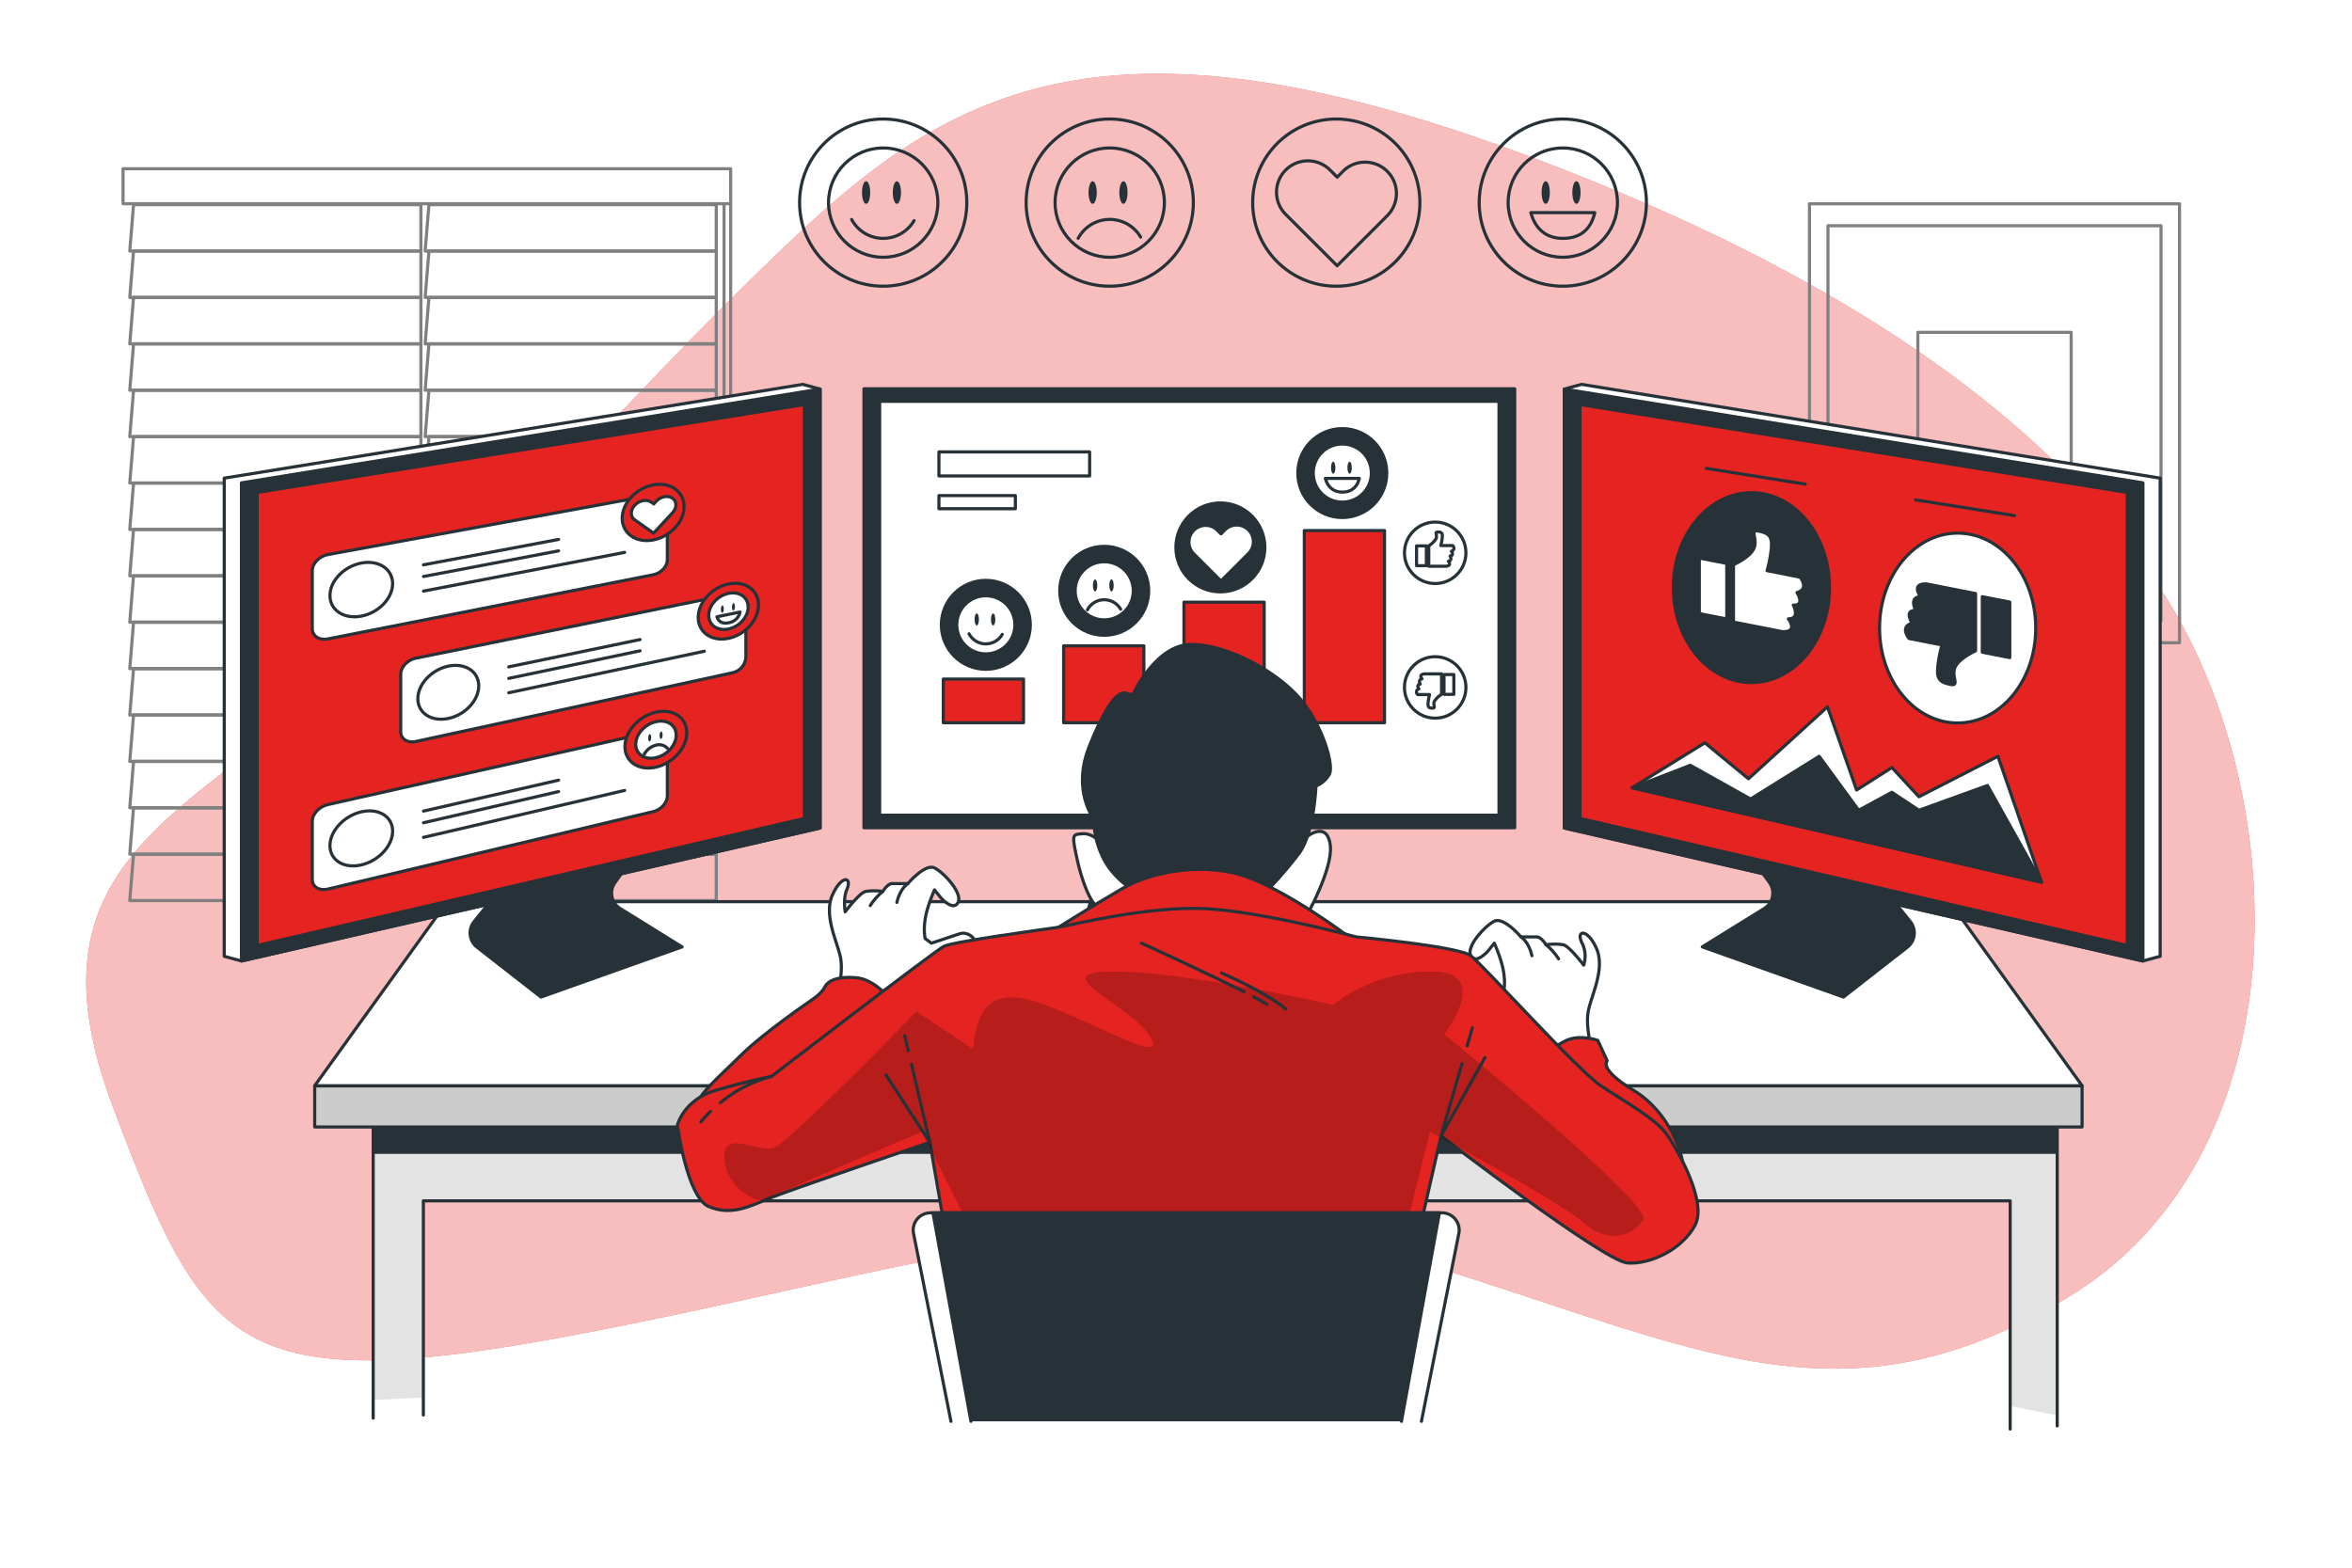<svg class="animated" id="freepik_stories-sentiment-analysis" xmlns="http://www.w3.org/2000/svg" viewBox="0 0 750 500" version="1.1" xmlns:xlink="http://www.w3.org/1999/xlink" xmlns:svgjs="http://svgjs.com/svgjs"><style>svg#freepik_stories-sentiment-analysis:not(.animated) .animable {opacity: 0;}svg#freepik_stories-sentiment-analysis.animated #freepik--Icons--inject-10 {animation: 3s Infinite  linear heartbeat;animation-delay: 0s;}svg#freepik_stories-sentiment-analysis.animated #freepik--charts-3--inject-10 {animation: 3s Infinite  linear floating;animation-delay: 0s;}svg#freepik_stories-sentiment-analysis.animated #freepik--charts-1--inject-10 {animation: 3s Infinite  linear floating;animation-delay: 0s;}            @keyframes heartbeat {                0% {                    transform: scale(1);                }                10% {                    transform: scale(1.1);                }                30% {                    transform: scale(1);                }                40% {                    transform: scale(1);                }                50% {                    transform: scale(1.1);                }                60% {                    transform: scale(1);                }                100% {                    transform: scale(1);                }            }                    @keyframes floating {                0% {                    opacity: 1;                    transform: translateY(0px);                }                50% {                    transform: translateY(-10px);                }                100% {                    opacity: 1;                    transform: translateY(0px);                }            }        </style><g id="freepik--background-simple--inject-10" class="animable" style="transform-origin: 373.223px 230.026px;"><path d="M690.15,189.66C652.46,130.47,583.53,89.66,518,62,364-3,309,23,253,76s-84,91-140,138S7,276,36,353s39,93,146,73,184-50,272-23,133,54,205,11C733.73,369.37,731.89,255.22,690.15,189.66Z" style="fill: rgb(229, 36, 33); transform-origin: 373.223px 230.026px;" id="elvejhl8c05i" class="animable"></path><g id="el4iuq4nr3jjf"><path d="M690.15,189.66C652.46,130.47,583.53,89.66,518,62,364-3,309,23,253,76s-84,91-140,138S7,276,36,353s39,93,146,73,184-50,272-23,133,54,205,11C733.73,369.37,731.89,255.22,690.15,189.66Z" style="fill: rgb(255, 255, 255); opacity: 0.7; transform-origin: 373.223px 230.026px;" class="animable"></path></g></g><g id="freepik--Floor--inject-10" class="animable" style="transform-origin: 376.965px 323.61px;"><polygon points="473.61 337.57 280.32 337.57 292.79 307 461.14 307 473.61 337.57" style="fill: rgb(255, 255, 255); stroke: rgb(38, 50, 56); stroke-linecap: round; stroke-linejoin: round; transform-origin: 376.965px 322.285px;" id="ele69h6rk6iup" class="animable"></polygon><polygon points="302.96 313.79 295.62 313.79 297.12 309.86 304.32 309.86 302.96 313.79" style="fill: rgb(255, 255, 255); stroke: rgb(38, 50, 56); stroke-linecap: round; stroke-linejoin: round; transform-origin: 299.97px 311.825px;" id="el1w3asej2yyy" class="animable"></polygon><polygon points="313.31 313.79 305.98 313.79 307.29 309.86 314.49 309.86 313.31 313.79" style="fill: rgb(255, 255, 255); stroke: rgb(38, 50, 56); stroke-linecap: round; stroke-linejoin: round; transform-origin: 310.235px 311.825px;" id="el8f0zeoru3b" class="animable"></polygon><polygon points="323.67 313.79 316.33 313.79 317.45 309.86 324.65 309.86 323.67 313.79" style="fill: rgb(255, 255, 255); stroke: rgb(38, 50, 56); stroke-linecap: round; stroke-linejoin: round; transform-origin: 320.49px 311.825px;" id="el1nza4es8rxi" class="animable"></polygon><polygon points="334.02 313.79 326.69 313.79 327.62 309.86 334.82 309.86 334.02 313.79" style="fill: rgb(255, 255, 255); stroke: rgb(38, 50, 56); stroke-linecap: round; stroke-linejoin: round; transform-origin: 330.755px 311.825px;" id="eli46i1rjjxcc" class="animable"></polygon><polygon points="344.38 313.79 337.05 313.79 337.78 309.86 344.98 309.86 344.38 313.79" style="fill: rgb(255, 255, 255); stroke: rgb(38, 50, 56); stroke-linecap: round; stroke-linejoin: round; transform-origin: 341.015px 311.825px;" id="el871tf73q7s8" class="animable"></polygon><polygon points="354.74 313.79 347.4 313.79 347.95 309.86 355.15 309.86 354.74 313.79" style="fill: rgb(255, 255, 255); stroke: rgb(38, 50, 56); stroke-linecap: round; stroke-linejoin: round; transform-origin: 351.275px 311.825px;" id="elgy8ykiecab7" class="animable"></polygon><polygon points="365.09 313.79 357.76 313.79 358.11 309.86 365.31 309.86 365.09 313.79" style="fill: rgb(255, 255, 255); stroke: rgb(38, 50, 56); stroke-linecap: round; stroke-linejoin: round; transform-origin: 361.535px 311.825px;" id="el85i7q0233za" class="animable"></polygon><polygon points="375.45 313.79 368.11 313.79 368.28 309.86 375.48 309.86 375.45 313.79" style="fill: rgb(255, 255, 255); stroke: rgb(38, 50, 56); stroke-linecap: round; stroke-linejoin: round; transform-origin: 371.795px 311.825px;" id="elg00yfkgw5yn" class="animable"></polygon><polygon points="385.81 313.79 378.47 313.79 378.44 309.86 385.64 309.86 385.81 313.79" style="fill: rgb(255, 255, 255); stroke: rgb(38, 50, 56); stroke-linecap: round; stroke-linejoin: round; transform-origin: 382.125px 311.825px;" id="elc6r5d2tu7qc" class="animable"></polygon><polygon points="396.16 313.79 388.82 313.79 388.61 309.86 395.81 309.86 396.16 313.79" style="fill: rgb(255, 255, 255); stroke: rgb(38, 50, 56); stroke-linecap: round; stroke-linejoin: round; transform-origin: 392.385px 311.825px;" id="ela90hvv2ajca" class="animable"></polygon><polygon points="406.52 313.79 399.18 313.79 398.77 309.86 405.97 309.86 406.52 313.79" style="fill: rgb(255, 255, 255); stroke: rgb(38, 50, 56); stroke-linecap: round; stroke-linejoin: round; transform-origin: 402.645px 311.825px;" id="elu4e91rbzv4p" class="animable"></polygon><polygon points="416.87 313.79 409.54 313.79 408.94 309.86 416.14 309.86 416.87 313.79" style="fill: rgb(255, 255, 255); stroke: rgb(38, 50, 56); stroke-linecap: round; stroke-linejoin: round; transform-origin: 412.905px 311.825px;" id="elwtkqfpvonic" class="animable"></polygon><polygon points="427.23 313.79 419.89 313.79 419.1 309.86 426.3 309.86 427.23 313.79" style="fill: rgb(255, 255, 255); stroke: rgb(38, 50, 56); stroke-linecap: round; stroke-linejoin: round; transform-origin: 423.165px 311.825px;" id="els2fp6e03wl" class="animable"></polygon><polygon points="437.58 313.79 430.25 313.79 429.26 309.86 436.46 309.86 437.58 313.79" style="fill: rgb(255, 255, 255); stroke: rgb(38, 50, 56); stroke-linecap: round; stroke-linejoin: round; transform-origin: 433.42px 311.825px;" id="el67ajsnpeb1o" class="animable"></polygon><polygon points="447.94 313.79 440.61 313.79 439.43 309.86 446.63 309.86 447.94 313.79" style="fill: rgb(255, 255, 255); stroke: rgb(38, 50, 56); stroke-linecap: round; stroke-linejoin: round; transform-origin: 443.685px 311.825px;" id="el2i9zk1gbd0t" class="animable"></polygon><polygon points="458.3 313.79 450.96 313.79 449.6 309.86 456.8 309.86 458.3 313.79" style="fill: rgb(255, 255, 255); stroke: rgb(38, 50, 56); stroke-linecap: round; stroke-linejoin: round; transform-origin: 453.95px 311.825px;" id="el0cv9gjkqyh0j" class="animable"></polygon><polygon points="299.89 322.61 292.26 322.61 293.88 318.35 301.38 318.35 299.89 322.61" style="fill: rgb(255, 255, 255); stroke: rgb(38, 50, 56); stroke-linecap: round; stroke-linejoin: round; transform-origin: 296.82px 320.48px;" id="eld0n438ag2ge" class="animable"></polygon><polygon points="310.68 322.61 303.04 322.61 304.46 318.35 311.95 318.35 310.68 322.61" style="fill: rgb(255, 255, 255); stroke: rgb(38, 50, 56); stroke-linecap: round; stroke-linejoin: round; transform-origin: 307.495px 320.48px;" id="elxeoc4j8grkc" class="animable"></polygon><polygon points="321.46 322.61 313.82 322.61 315.04 318.35 322.53 318.35 321.46 322.61" style="fill: rgb(255, 255, 255); stroke: rgb(38, 50, 56); stroke-linecap: round; stroke-linejoin: round; transform-origin: 318.175px 320.48px;" id="elidnveu5tn2l" class="animable"></polygon><polygon points="332.25 322.61 324.61 322.61 325.62 318.35 333.11 318.35 332.25 322.61" style="fill: rgb(255, 255, 255); stroke: rgb(38, 50, 56); stroke-linecap: round; stroke-linejoin: round; transform-origin: 328.86px 320.48px;" id="elgsy6ho40kjc" class="animable"></polygon><polygon points="343.03 322.61 335.39 322.61 336.19 318.35 343.69 318.35 343.03 322.61" style="fill: rgb(255, 255, 255); stroke: rgb(38, 50, 56); stroke-linecap: round; stroke-linejoin: round; transform-origin: 339.54px 320.48px;" id="eljkvhu1w09r" class="animable"></polygon><polygon points="353.82 322.61 346.18 322.61 346.77 318.35 354.26 318.35 353.82 322.61" style="fill: rgb(255, 255, 255); stroke: rgb(38, 50, 56); stroke-linecap: round; stroke-linejoin: round; transform-origin: 350.22px 320.48px;" id="elljxeh36gkz" class="animable"></polygon><polygon points="364.6 322.61 356.96 322.61 357.35 318.35 364.84 318.35 364.6 322.61" style="fill: rgb(255, 255, 255); stroke: rgb(38, 50, 56); stroke-linecap: round; stroke-linejoin: round; transform-origin: 360.9px 320.48px;" id="eln9ue8sylbd" class="animable"></polygon><polygon points="375.39 322.61 367.75 322.61 367.92 318.35 375.42 318.35 375.39 322.61" style="fill: rgb(255, 255, 255); stroke: rgb(38, 50, 56); stroke-linecap: round; stroke-linejoin: round; transform-origin: 371.585px 320.48px;" id="eld11z3tix7qp" class="animable"></polygon><polygon points="386.17 322.61 378.53 322.61 378.5 318.35 385.99 318.35 386.17 322.61" style="fill: rgb(255, 255, 255); stroke: rgb(38, 50, 56); stroke-linecap: round; stroke-linejoin: round; transform-origin: 382.335px 320.48px;" id="el9gz7yon2zm" class="animable"></polygon><polygon points="396.95 322.61 389.32 322.61 389.08 318.35 396.57 318.35 396.95 322.61" style="fill: rgb(255, 255, 255); stroke: rgb(38, 50, 56); stroke-linecap: round; stroke-linejoin: round; transform-origin: 393.015px 320.48px;" id="el83yp0248mwj" class="animable"></polygon><polygon points="407.74 322.61 400.1 322.61 399.66 318.35 407.15 318.35 407.74 322.61" style="fill: rgb(255, 255, 255); stroke: rgb(38, 50, 56); stroke-linecap: round; stroke-linejoin: round; transform-origin: 403.7px 320.48px;" id="elb3cbyyhbanq" class="animable"></polygon><polygon points="418.52 322.61 410.88 322.61 410.23 318.35 417.73 318.35 418.52 322.61" style="fill: rgb(255, 255, 255); stroke: rgb(38, 50, 56); stroke-linecap: round; stroke-linejoin: round; transform-origin: 414.375px 320.48px;" id="el9mx2ca0415" class="animable"></polygon><polygon points="429.31 322.61 421.67 322.61 420.81 318.35 428.3 318.35 429.31 322.61" style="fill: rgb(255, 255, 255); stroke: rgb(38, 50, 56); stroke-linecap: round; stroke-linejoin: round; transform-origin: 425.06px 320.48px;" id="elti5850m6n5q" class="animable"></polygon><polygon points="440.09 322.61 432.45 322.61 431.39 318.35 438.88 318.35 440.09 322.61" style="fill: rgb(255, 255, 255); stroke: rgb(38, 50, 56); stroke-linecap: round; stroke-linejoin: round; transform-origin: 435.74px 320.48px;" id="elmswjky9hyh" class="animable"></polygon><polygon points="450.88 322.61 443.24 322.61 441.96 318.35 449.46 318.35 450.88 322.61" style="fill: rgb(255, 255, 255); stroke: rgb(38, 50, 56); stroke-linecap: round; stroke-linejoin: round; transform-origin: 446.42px 320.48px;" id="eldfkz3n4t756" class="animable"></polygon><polygon points="461.66 322.61 454.02 322.61 452.54 318.35 460.03 318.35 461.66 322.61" style="fill: rgb(255, 255, 255); stroke: rgb(38, 50, 56); stroke-linecap: round; stroke-linejoin: round; transform-origin: 457.1px 320.48px;" id="el18a246amvv3" class="animable"></polygon><polygon points="296.57 332.19 288.6 332.19 290.37 327.55 298.18 327.55 296.57 332.19" style="fill: rgb(255, 255, 255); stroke: rgb(38, 50, 56); stroke-linecap: round; stroke-linejoin: round; transform-origin: 293.39px 329.87px;" id="eljg78vkra26" class="animable"></polygon><polygon points="307.82 332.19 299.85 332.19 301.39 327.55 309.2 327.55 307.82 332.19" style="fill: rgb(255, 255, 255); stroke: rgb(38, 50, 56); stroke-linecap: round; stroke-linejoin: round; transform-origin: 304.525px 329.87px;" id="eld0a0o3qpyqq" class="animable"></polygon><polygon points="319.07 332.19 311.1 332.19 312.42 327.55 320.23 327.55 319.07 332.19" style="fill: rgb(255, 255, 255); stroke: rgb(38, 50, 56); stroke-linecap: round; stroke-linejoin: round; transform-origin: 315.665px 329.87px;" id="el9nzldnt7sk6" class="animable"></polygon><polygon points="397.82 332.19 322.35 332.19 323.44 327.55 397.4 327.55 397.82 332.19" style="fill: rgb(255, 255, 255); stroke: rgb(38, 50, 56); stroke-linecap: round; stroke-linejoin: round; transform-origin: 360.085px 329.87px;" id="elut4e6rwzw3j" class="animable"></polygon><polygon points="409.07 332.19 401.1 332.19 400.62 327.55 408.43 327.55 409.07 332.19" style="fill: rgb(255, 255, 255); stroke: rgb(38, 50, 56); stroke-linecap: round; stroke-linejoin: round; transform-origin: 404.845px 329.87px;" id="el0hkvtij32atc" class="animable"></polygon><polygon points="420.32 332.19 412.35 332.19 411.64 327.55 419.45 327.55 420.32 332.19" style="fill: rgb(255, 255, 255); stroke: rgb(38, 50, 56); stroke-linecap: round; stroke-linejoin: round; transform-origin: 415.98px 329.87px;" id="els6f70sn9zxg" class="animable"></polygon><polygon points="431.57 332.19 423.6 332.19 422.67 327.55 430.47 327.55 431.57 332.19" style="fill: rgb(255, 255, 255); stroke: rgb(38, 50, 56); stroke-linecap: round; stroke-linejoin: round; transform-origin: 427.12px 329.87px;" id="el8ks65e7rxq3" class="animable"></polygon><polygon points="442.82 332.19 434.85 332.19 433.69 327.55 441.5 327.55 442.82 332.19" style="fill: rgb(255, 255, 255); stroke: rgb(38, 50, 56); stroke-linecap: round; stroke-linejoin: round; transform-origin: 438.255px 329.87px;" id="elkr2khur0in" class="animable"></polygon><polygon points="454.07 332.19 446.1 332.19 444.71 327.55 452.52 327.55 454.07 332.19" style="fill: rgb(255, 255, 255); stroke: rgb(38, 50, 56); stroke-linecap: round; stroke-linejoin: round; transform-origin: 449.39px 329.87px;" id="elwiv2qnjvspq" class="animable"></polygon><polygon points="465.32 332.19 457.35 332.19 455.74 327.55 463.55 327.55 465.32 332.19" style="fill: rgb(255, 255, 255); stroke: rgb(38, 50, 56); stroke-linecap: round; stroke-linejoin: round; transform-origin: 460.53px 329.87px;" id="el5h8erkymsfp" class="animable"></polygon><rect x="280.32" y="337.57" width="193.16" height="2.65" style="fill: rgb(255, 255, 255); stroke: rgb(38, 50, 56); stroke-linecap: round; stroke-linejoin: round; transform-origin: 376.9px 338.895px;" id="elkzpcp85z16" class="animable"></rect></g><g id="freepik--Window--inject-10" class="animable" style="transform-origin: 136.8px 170.525px;"><polygon points="134.22 65.28 42.59 65.28 41.38 80.07 134.22 80.07 134.22 65.28" style="fill: none; stroke: gray; stroke-linecap: round; stroke-linejoin: round; transform-origin: 87.8px 72.675px;" id="el2u3us7r84ys" class="animable"></polygon><polygon points="134.22 80.07 42.59 80.07 41.38 94.87 134.22 94.87 134.22 80.07" style="fill: none; stroke: gray; stroke-linecap: round; stroke-linejoin: round; transform-origin: 87.8px 87.47px;" id="eljmijqphcxcg" class="animable"></polygon><polygon points="134.22 94.87 42.59 94.87 41.38 109.67 134.22 109.67 134.22 94.87" style="fill: none; stroke: gray; stroke-linecap: round; stroke-linejoin: round; transform-origin: 87.8px 102.27px;" id="elj54m4x9qlva" class="animable"></polygon><polygon points="134.22 109.67 42.59 109.67 41.38 124.47 134.22 124.47 134.22 109.67" style="fill: none; stroke: gray; stroke-linecap: round; stroke-linejoin: round; transform-origin: 87.8px 117.07px;" id="elqevvxxeq9a" class="animable"></polygon><polygon points="134.22 124.47 42.59 124.47 41.38 139.26 134.22 139.26 134.22 124.47" style="fill: none; stroke: gray; stroke-linecap: round; stroke-linejoin: round; transform-origin: 87.8px 131.865px;" id="ellh3ueitwpsp" class="animable"></polygon><polygon points="134.22 139.26 42.59 139.26 41.38 154.06 134.22 154.06 134.22 139.26" style="fill: none; stroke: gray; stroke-linecap: round; stroke-linejoin: round; transform-origin: 87.8px 146.66px;" id="elo9h0aibnkbs" class="animable"></polygon><polygon points="134.22 154.06 42.59 154.06 41.38 168.86 134.22 168.86 134.22 154.06" style="fill: none; stroke: gray; stroke-linecap: round; stroke-linejoin: round; transform-origin: 87.8px 161.46px;" id="el4cpa3818yad" class="animable"></polygon><polygon points="134.22 168.86 42.59 168.86 41.38 183.65 134.22 183.65 134.22 168.86" style="fill: none; stroke: gray; stroke-linecap: round; stroke-linejoin: round; transform-origin: 87.8px 176.255px;" id="elpaysl4ibli" class="animable"></polygon><polygon points="134.22 183.65 42.59 183.65 41.38 198.45 134.22 198.45 134.22 183.65" style="fill: none; stroke: gray; stroke-linecap: round; stroke-linejoin: round; transform-origin: 87.8px 191.05px;" id="elb02uxrqantl" class="animable"></polygon><polygon points="134.22 198.45 42.59 198.45 41.38 213.25 134.22 213.25 134.22 198.45" style="fill: none; stroke: gray; stroke-linecap: round; stroke-linejoin: round; transform-origin: 87.8px 205.85px;" id="eloxzkoafhhle" class="animable"></polygon><polygon points="134.22 213.25 42.59 213.25 41.38 228.04 134.22 228.04 134.22 213.25" style="fill: none; stroke: gray; stroke-linecap: round; stroke-linejoin: round; transform-origin: 87.8px 220.645px;" id="eldt72w0rnc1d" class="animable"></polygon><polygon points="134.22 228.04 42.59 228.04 41.38 242.84 134.22 242.84 134.22 228.04" style="fill: none; stroke: gray; stroke-linecap: round; stroke-linejoin: round; transform-origin: 87.8px 235.44px;" id="elzhlty7ockbo" class="animable"></polygon><polygon points="134.22 242.84 42.59 242.84 41.38 257.64 134.22 257.64 134.22 242.84" style="fill: none; stroke: gray; stroke-linecap: round; stroke-linejoin: round; transform-origin: 87.8px 250.24px;" id="elqbdygalm19" class="animable"></polygon><polygon points="134.22 257.64 42.59 257.64 41.38 272.44 134.22 272.44 134.22 257.64" style="fill: none; stroke: gray; stroke-linecap: round; stroke-linejoin: round; transform-origin: 87.8px 265.04px;" id="ellaq6iccg8v" class="animable"></polygon><polygon points="134.22 272.44 42.59 272.44 41.38 287.23 134.22 287.23 134.22 272.44" style="fill: none; stroke: gray; stroke-linecap: round; stroke-linejoin: round; transform-origin: 87.8px 279.835px;" id="eln57vuhe4djs" class="animable"></polygon><polygon points="228.4 65.28 136.78 65.28 135.57 80.07 228.4 80.07 228.4 65.28" style="fill: none; stroke: gray; stroke-linecap: round; stroke-linejoin: round; transform-origin: 181.985px 72.675px;" id="ellaent2w5m2k" class="animable"></polygon><polygon points="228.4 80.07 136.78 80.07 135.57 94.87 228.4 94.87 228.4 80.07" style="fill: none; stroke: gray; stroke-linecap: round; stroke-linejoin: round; transform-origin: 181.985px 87.47px;" id="elvfbxomsdcd9" class="animable"></polygon><polygon points="228.4 94.87 136.78 94.87 135.57 109.67 228.4 109.67 228.4 94.87" style="fill: none; stroke: gray; stroke-linecap: round; stroke-linejoin: round; transform-origin: 181.985px 102.27px;" id="eljqjf633nmh" class="animable"></polygon><polygon points="228.4 109.67 136.78 109.67 135.57 124.47 228.4 124.47 228.4 109.67" style="fill: none; stroke: gray; stroke-linecap: round; stroke-linejoin: round; transform-origin: 181.985px 117.07px;" id="elmiajm946u6" class="animable"></polygon><polygon points="228.4 124.47 136.78 124.47 135.57 139.26 228.4 139.26 228.4 124.47" style="fill: none; stroke: gray; stroke-linecap: round; stroke-linejoin: round; transform-origin: 181.985px 131.865px;" id="elwfoke5fijcn" class="animable"></polygon><polygon points="228.4 139.26 136.78 139.26 135.57 154.06 228.4 154.06 228.4 139.26" style="fill: none; stroke: gray; stroke-linecap: round; stroke-linejoin: round; transform-origin: 181.985px 146.66px;" id="el2e843u3wiyy" class="animable"></polygon><polygon points="228.4 154.06 136.78 154.06 135.57 168.86 228.4 168.86 228.4 154.06" style="fill: none; stroke: gray; stroke-linecap: round; stroke-linejoin: round; transform-origin: 181.985px 161.46px;" id="el9yfxomz29yn" class="animable"></polygon><polygon points="228.4 168.86 136.78 168.86 135.57 183.65 228.4 183.65 228.4 168.86" style="fill: none; stroke: gray; stroke-linecap: round; stroke-linejoin: round; transform-origin: 181.985px 176.255px;" id="elmegwlgn66go" class="animable"></polygon><polygon points="228.4 183.65 136.78 183.65 135.57 198.45 228.4 198.45 228.4 183.65" style="fill: none; stroke: gray; stroke-linecap: round; stroke-linejoin: round; transform-origin: 181.985px 191.05px;" id="eltjrixzgqy" class="animable"></polygon><polygon points="228.4 198.45 136.78 198.45 135.57 213.25 228.4 213.25 228.4 198.45" style="fill: none; stroke: gray; stroke-linecap: round; stroke-linejoin: round; transform-origin: 181.985px 205.85px;" id="el2pfqasvkdqo" class="animable"></polygon><polygon points="228.4 213.25 136.78 213.25 135.57 228.04 228.4 228.04 228.4 213.25" style="fill: none; stroke: gray; stroke-linecap: round; stroke-linejoin: round; transform-origin: 181.985px 220.645px;" id="ely81z62wvz4h" class="animable"></polygon><polygon points="228.4 228.04 136.78 228.04 135.57 242.84 228.4 242.84 228.4 228.04" style="fill: none; stroke: gray; stroke-linecap: round; stroke-linejoin: round; transform-origin: 181.985px 235.44px;" id="el4eppsoh4pm" class="animable"></polygon><polygon points="228.4 242.84 136.78 242.84 135.57 257.64 228.4 257.64 228.4 242.84" style="fill: none; stroke: gray; stroke-linecap: round; stroke-linejoin: round; transform-origin: 181.985px 250.24px;" id="eltp2n5716oed" class="animable"></polygon><polygon points="228.4 257.64 136.78 257.64 135.57 272.44 228.4 272.44 228.4 257.64" style="fill: none; stroke: gray; stroke-linecap: round; stroke-linejoin: round; transform-origin: 181.985px 265.04px;" id="eldyxvp7ftcn8" class="animable"></polygon><polygon points="228.4 272.44 136.78 272.44 135.57 287.23 228.4 287.23 228.4 272.44" style="fill: none; stroke: gray; stroke-linecap: round; stroke-linejoin: round; transform-origin: 181.985px 279.835px;" id="el543dt79m5au" class="animable"></polygon><rect x="39.24" y="53.82" width="193.75" height="11.16" style="fill: none; stroke: gray; stroke-linecap: round; stroke-linejoin: round; transform-origin: 136.115px 59.4px;" id="elk3l91t5288m" class="animable"></rect><line x1="232.99" y1="64.98" x2="232.99" y2="261.57" style="fill: none; stroke: gray; stroke-linecap: round; stroke-linejoin: round; transform-origin: 232.99px 163.275px;" id="ela1kk3rgabww" class="animable"></line><line x1="230.88" y1="65.3" x2="230.88" y2="200.18" style="fill: none; stroke: gray; stroke-linecap: round; stroke-linejoin: round; transform-origin: 230.88px 132.74px;" id="elx3tvcwtxfa8" class="animable"></line><rect x="231.76" y="261.14" width="2.6" height="5.01" style="fill: rgb(38, 50, 56); stroke: gray; stroke-linecap: round; stroke-linejoin: round; transform-origin: 233.06px 263.645px;" id="elou2lb9d8obn" class="animable"></rect><rect x="229.41" y="199.1" width="2.6" height="5.01" style="fill: rgb(38, 50, 56); stroke: gray; stroke-linecap: round; stroke-linejoin: round; transform-origin: 230.71px 201.605px;" id="elrvlzbuv89cc" class="animable"></rect></g><g id="freepik--Picture--inject-10" class="animable" style="transform-origin: 636px 135px;"><rect x="577" y="65" width="118" height="140" style="fill: none; stroke: gray; stroke-linecap: round; stroke-linejoin: round; transform-origin: 636px 135px;" id="ela2hopa5dfrg" class="animable"></rect><rect x="582.9" y="72" width="106.2" height="126" style="fill: none; stroke: gray; stroke-linecap: round; stroke-linejoin: round; transform-origin: 636px 135px;" id="elj0o47frla7" class="animable"></rect><rect x="611.56" y="106" width="48.89" height="58" style="fill: none; stroke: gray; stroke-linecap: round; stroke-linejoin: round; transform-origin: 636.005px 135px;" id="elowbf9emrax" class="animable"></rect></g><g id="freepik--Table--inject-10" class="animable" style="transform-origin: 382.14px 371.685px;"><polygon points="118.93 446.49 118.93 359.35 655.47 359.35 656.18 451.47 640.85 448.41 641 383 135 383 135.03 445.73 118.93 446.49" style="fill: rgb(227, 227, 227); transform-origin: 387.555px 405.41px;" id="el6potay1nz27" class="animable"></polygon><polyline points="119 452.31 119 351 656 351 656 454.79" style="fill: none; stroke: rgb(38, 50, 56); stroke-linecap: round; stroke-linejoin: round; transform-origin: 387.5px 402.895px;" id="el73oa9eohlr7" class="animable"></polyline><rect x="119.05" y="359.35" width="536.42" height="8.18" style="fill: rgb(38, 50, 56); stroke: rgb(38, 50, 56); stroke-linecap: round; stroke-linejoin: round; transform-origin: 387.26px 363.44px;" id="elii3gdigtmj" class="animable"></rect><polyline points="135 451.31 135 383 641 383 641 455.79" style="fill: none; stroke: rgb(38, 50, 56); stroke-linecap: round; stroke-linejoin: round; transform-origin: 388px 419.395px;" id="eleyowzqzg5vq" class="animable"></polyline><rect x="100.35" y="346.33" width="563.58" height="13.1" style="fill: rgb(204, 204, 204); stroke: rgb(38, 50, 56); stroke-linecap: round; stroke-linejoin: round; transform-origin: 382.14px 352.88px;" id="elvztm9d7ieq" class="animable"></rect><polygon points="663.93 346.28 100.35 346.28 142.62 287.58 621.66 287.58 663.93 346.28" style="fill: rgb(255, 255, 255); stroke: rgb(38, 50, 56); stroke-linecap: round; stroke-linejoin: round; transform-origin: 382.14px 316.93px;" id="el3qd8ive7eup" class="animable"></polygon></g><g id="freepik--Icons--inject-10" class="animable" style="transform-origin: 388.631px 64.62px;"><g id="el9797clfforh"><circle cx="426.11" cy="64.62" r="26.66" style="fill: none; stroke: rgb(38, 50, 56); stroke-linecap: round; stroke-linejoin: round; transform-origin: 426.11px 64.62px; transform: rotate(-45deg);" class="animable"></circle></g><path d="M442.65,68.49l-2.12,2.14L426.38,84.76,410.1,68.49a10,10,0,1,1,14.15-14.13l2.15,2.14,2.12-2.14a10,10,0,0,1,14.13,14.13Z" style="fill: none; stroke: rgb(38, 50, 56); stroke-linecap: round; stroke-linejoin: round; transform-origin: 426.172px 68.031px;" id="el8w6twqdamrk" class="animable"></path><g id="el1u6m8dqh0hl"><circle cx="281.63" cy="64.62" r="26.66" style="fill: none; stroke: rgb(38, 50, 56); stroke-linecap: round; stroke-linejoin: round; transform-origin: 281.63px 64.62px; transform: rotate(-67.11deg);" class="animable"></circle></g><g id="el32h3prpj09d"><circle cx="281.63" cy="64.62" r="17.43" style="fill: none; stroke: rgb(38, 50, 56); stroke-linecap: round; stroke-linejoin: round; transform-origin: 281.63px 64.62px; transform: rotate(-67.25deg);" class="animable"></circle></g><path d="M271.57,70a11.41,11.41,0,0,0,19.91.37" style="fill: none; stroke: rgb(38, 50, 56); stroke-linecap: round; stroke-linejoin: round; transform-origin: 281.525px 73.012px;" id="ell4m5bongi4" class="animable"></path><path d="M277.49,61.4c0,2-.59,3.61-1.31,3.61s-1.31-1.62-1.31-3.61.58-3.6,1.31-3.6S277.49,59.41,277.49,61.4Z" style="fill: rgb(38, 50, 56); transform-origin: 276.18px 61.405px;" id="elulu420t54te" class="animable"></path><path d="M287.31,61.4c0,2-.58,3.61-1.31,3.61s-1.31-1.62-1.31-3.61.59-3.6,1.31-3.6S287.31,59.41,287.31,61.4Z" style="fill: rgb(38, 50, 56); transform-origin: 286px 61.405px;" id="el6lfy5irlk84" class="animable"></path><g id="el6dqbkp5ndr5"><circle cx="498.34" cy="64.62" r="26.66" style="fill: none; stroke: rgb(38, 50, 56); stroke-linecap: round; stroke-linejoin: round; transform-origin: 498.34px 64.62px; transform: rotate(-13.72deg);" class="animable"></circle></g><g id="elpytbla1wqsk"><circle cx="498.34" cy="64.62" r="17.43" style="fill: none; stroke: rgb(38, 50, 56); stroke-linecap: round; stroke-linejoin: round; transform-origin: 498.34px 64.62px; transform: rotate(-13.76deg);" class="animable"></circle></g><path d="M488.15,67.82c1.18,4.39,4.2,8.21,10.19,8.21,6.17,0,9.1-3.45,10.2-8.21Z" style="fill: none; stroke: rgb(38, 50, 56); stroke-linecap: round; stroke-linejoin: round; transform-origin: 498.345px 71.925px;" id="el46oa5galccv" class="animable"></path><path d="M494.2,61.4c0,2-.59,3.61-1.31,3.61s-1.31-1.62-1.31-3.61.59-3.6,1.31-3.6S494.2,59.41,494.2,61.4Z" style="fill: rgb(38, 50, 56); transform-origin: 492.89px 61.405px;" id="elh13dy6b1ev4" class="animable"></path><path d="M504,61.4c0,2-.59,3.61-1.31,3.61s-1.31-1.62-1.31-3.61.58-3.6,1.31-3.6S504,59.41,504,61.4Z" style="fill: rgb(38, 50, 56); transform-origin: 502.69px 61.405px;" id="elekre26ftho" class="animable"></path><g id="eljhsvrcyvxt"><circle cx="353.87" cy="64.62" r="26.66" style="fill: none; stroke: rgb(38, 50, 56); stroke-linecap: round; stroke-linejoin: round; transform-origin: 353.87px 64.62px; transform: rotate(-67.11deg);" class="animable"></circle></g><g id="el49pigxq4js9"><circle cx="353.87" cy="64.62" r="17.43" style="fill: none; stroke: rgb(38, 50, 56); stroke-linecap: round; stroke-linejoin: round; transform-origin: 353.87px 64.62px; transform: rotate(-67.25deg);" class="animable"></circle></g><path d="M343.81,76a11.42,11.42,0,0,1,19.91-.38" style="fill: none; stroke: rgb(38, 50, 56); stroke-linecap: round; stroke-linejoin: round; transform-origin: 353.765px 72.991px;" id="elf6cy88ju8ho" class="animable"></path><path d="M349.73,61.4c0,2-.59,3.61-1.31,3.61s-1.31-1.62-1.31-3.61.58-3.6,1.31-3.6S349.73,59.41,349.73,61.4Z" style="fill: rgb(38, 50, 56); transform-origin: 348.42px 61.405px;" id="elyq78ygrayse" class="animable"></path><path d="M359.55,61.4c0,2-.59,3.61-1.31,3.61s-1.31-1.62-1.31-3.61.59-3.6,1.31-3.6S359.55,59.41,359.55,61.4Z" style="fill: rgb(38, 50, 56); transform-origin: 358.24px 61.405px;" id="el4pun81yax1a" class="animable"></path></g><g id="freepik--device-3--inject-10" class="animable" style="transform-origin: 593.83px 220.295px;"><path d="M600.33,283l8.82,10.93a5.78,5.78,0,0,1-.94,8.18L587.83,318l-45-16,19.74-12.24a5.77,5.77,0,0,0,1.65-8.28L558.83,274Z" style="fill: rgb(38, 50, 56); stroke: rgb(38, 50, 56); stroke-linecap: round; stroke-linejoin: round; transform-origin: 576.63px 296px;" id="elhkyr5n2t2j" class="animable"></path><polygon points="504.33 122.59 688.83 152.5 688.83 305 683.33 306.5 498.83 264.09 498.83 124.09 504.33 122.59" style="fill: rgb(255, 255, 255); stroke: rgb(38, 50, 56); stroke-linecap: round; stroke-linejoin: round; transform-origin: 593.83px 214.545px;" id="elzr43qkovd9" class="animable"></polygon><polygon points="498.83 264.09 683.33 306.5 683.33 154 498.83 124.09 498.83 264.09" style="fill: rgb(38, 50, 56); stroke: rgb(38, 50, 56); stroke-linecap: round; stroke-linejoin: round; transform-origin: 591.08px 215.295px;" id="eloi2y76ewyd9" class="animable"></polygon><polygon points="503.83 261.03 678.33 301.56 678.33 157.06 503.83 129.03 503.83 261.03" style="fill: rgb(229, 36, 33); stroke: rgb(38, 50, 56); stroke-linecap: round; stroke-linejoin: round; transform-origin: 591.08px 215.295px;" id="elj2zkcwbijf" class="animable"></polygon></g><g id="freepik--device-2--inject-10" class="animable" style="transform-origin: 379.25px 209.39px;"><polygon points="414.2 294.78 345.75 294.78 351.45 273.99 351.45 262.1 408.49 262.1 408.49 275.17 414.2 294.78" style="fill: rgb(38, 50, 56); stroke: rgb(38, 50, 56); stroke-linecap: round; stroke-linejoin: round; transform-origin: 379.975px 278.44px;" id="elz6tk43e20h" class="animable"></polygon><rect x="275.5" y="124" width="207.5" height="140" style="fill: rgb(38, 50, 56); stroke: rgb(38, 50, 56); stroke-linecap: round; stroke-linejoin: round; transform-origin: 379.25px 194px;" id="elisnao1ykyso" class="animable"></rect><rect x="280.5" y="128" width="197.5" height="132" style="fill: rgb(255, 255, 255); stroke: rgb(38, 50, 56); stroke-linecap: round; stroke-linejoin: round; transform-origin: 379.25px 194px;" id="ellmu3fahlw4" class="animable"></rect></g><g id="freepik--device-1--inject-10" class="animable" style="transform-origin: 166.5px 220.295px;"><path d="M160,283l-8.82,10.93a5.78,5.78,0,0,0,.95,8.18L172.5,318l45-16-19.74-12.24a5.77,5.77,0,0,1-1.64-8.28L201.5,274Z" style="fill: rgb(38, 50, 56); stroke: rgb(38, 50, 56); stroke-linecap: round; stroke-linejoin: round; transform-origin: 183.702px 296px;" id="elq33gafkp7ld" class="animable"></path><polygon points="256 122.59 71.5 152.5 71.5 305 77 306.5 261.5 264.09 261.5 124.09 256 122.59" style="fill: rgb(255, 255, 255); stroke: rgb(38, 50, 56); stroke-linecap: round; stroke-linejoin: round; transform-origin: 166.5px 214.545px;" id="elmtdwy1vrt5c" class="animable"></polygon><polygon points="261.5 264.09 77 306.5 77 154 261.5 124.09 261.5 264.09" style="fill: rgb(38, 50, 56); stroke: rgb(38, 50, 56); stroke-linecap: round; stroke-linejoin: round; transform-origin: 169.25px 215.295px;" id="elmrurr0ntze" class="animable"></polygon><polygon points="256.5 261.03 82 301.56 82 157.06 256.5 129.03 256.5 261.03" style="fill: rgb(229, 36, 33); stroke: rgb(38, 50, 56); stroke-linecap: round; stroke-linejoin: round; transform-origin: 169.25px 215.295px;" id="elyca53nydeto" class="animable"></polygon></g><g id="freepik--charts-3--inject-10" class="animable" style="transform-origin: 591.37px 214.821px;"><g id="elea3z4lb6vk"><ellipse cx="558.49" cy="187.42" rx="24.9" ry="30.28" style="fill: rgb(38, 50, 56); stroke: rgb(38, 50, 56); stroke-linecap: round; stroke-linejoin: round; transform-origin: 558.49px 187.42px; transform: rotate(-42.2deg);" class="animable"></ellipse></g><path d="M574,184.09,563.47,182a38.58,38.58,0,0,0,1.36-7.13c.39-4-1-4.86-4.08-5.48s0,2.73-1.56,5.73c-1.25,2.41-5,4.32-6.42,5v18.28l15.57,3.05c5.25.25,1.94-4.09,1.94-4.09,3.9,0,1.56-4.37,1.56-4.37,3.9.18,1.17-4,1.17-4C577.1,187.81,574,184.09,574,184.09Z" style="fill: rgb(255, 255, 255); stroke: rgb(38, 50, 56); stroke-linecap: round; stroke-linejoin: round; transform-origin: 563.948px 185.388px;" id="elllxg4l2zd3i" class="animable"></path><polygon points="541.87 195.7 550.63 197.42 550.63 179.7 541.87 177.99 541.87 195.7" style="fill: rgb(255, 255, 255); stroke: rgb(38, 50, 56); stroke-linecap: round; stroke-linejoin: round; transform-origin: 546.25px 187.705px;" id="el5pw6xe1k9so" class="animable"></polygon><g id="el7v8xjc8fmqy"><ellipse cx="624.25" cy="200.31" rx="24.9" ry="30.28" style="fill: rgb(255, 255, 255); stroke: rgb(38, 50, 56); stroke-linecap: round; stroke-linejoin: round; transform-origin: 624.25px 200.31px; transform: rotate(-42.2deg);" class="animable"></ellipse></g><path d="M608.75,203.64l10.52,2.06a39,39,0,0,0-1.37,7.13c-.39,4,1,4.86,4.09,5.47s0-2.72,1.56-5.73c1.24-2.4,5-4.31,6.42-5V189.31l-15.57-3.06c-5.26-.25-1.95,4.1-1.95,4.1-3.89,0-1.55,4.37-1.55,4.37-3.9-.18-1.17,4.05-1.17,4.05C605.64,199.92,608.75,203.64,608.75,203.64Z" style="fill: rgb(38, 50, 56); stroke: rgb(38, 50, 56); stroke-linecap: round; stroke-linejoin: round; transform-origin: 618.794px 202.306px;" id="elx1i94m3e908" class="animable"></path><polygon points="640.87 192.03 632.11 190.31 632.11 208.02 640.87 209.74 640.87 192.03" style="fill: rgb(38, 50, 56); stroke: rgb(38, 50, 56); stroke-linecap: round; stroke-linejoin: round; transform-origin: 636.49px 200.025px;" id="elqcu70vtqat" class="animable"></polygon><polygon points="520.44 251.25 543.64 236.91 557.55 248.38 582.74 225.43 592.02 251.97 603.28 244.8 611.9 254.12 637.08 241.21 651 281.38 520.44 251.25" style="fill: rgb(255, 255, 255); stroke: rgb(38, 50, 56); stroke-linecap: round; stroke-linejoin: round; transform-origin: 585.72px 253.405px;" id="elj5awxzlh7h" class="animable"></polygon><polygon points="520.44 251.25 539 244.08 558.22 254.84 580.09 241.21 592.68 258.43 603.28 252.69 611.9 258.43 633.77 250.53 651 281.38 520.44 251.25" style="fill: rgb(38, 50, 56); stroke: rgb(38, 50, 56); stroke-linecap: round; stroke-linejoin: round; transform-origin: 585.72px 261.295px;" id="el350e0q1oqmx" class="animable"></polygon><line x1="544.11" y1="149.39" x2="575.68" y2="154.41" style="fill: none; stroke: rgb(38, 50, 56); stroke-linecap: round; stroke-linejoin: round; transform-origin: 559.895px 151.9px;" id="el5dw7rk6fg1g" class="animable"></line><line x1="610.83" y1="159.43" x2="642.39" y2="164.45" style="fill: none; stroke: rgb(38, 50, 56); stroke-linecap: round; stroke-linejoin: round; transform-origin: 626.61px 161.94px;" id="el0xwp09f8ssni" class="animable"></line></g><g id="freepik--charts-2--inject-10" class="animable" style="transform-origin: 385.455px 182.943px;"><rect x="299.4" y="144.13" width="48.06" height="7.66" style="fill: rgb(255, 255, 255); stroke: rgb(38, 50, 56); stroke-linecap: round; stroke-linejoin: round; transform-origin: 323.43px 147.96px;" id="el764nbu0zwgh" class="animable"></rect><rect x="299.4" y="158.07" width="24.38" height="4.18" style="fill: rgb(255, 255, 255); stroke: rgb(38, 50, 56); stroke-linecap: round; stroke-linejoin: round; transform-origin: 311.59px 160.16px;" id="eljo2f5gk5tt" class="animable"></rect><circle cx="389.15" cy="174.59" r="14.18" style="fill: rgb(38, 50, 56); stroke: rgb(38, 50, 56); stroke-linecap: round; stroke-linejoin: round; transform-origin: 389.15px 174.59px;" id="elt6avqyup90h" class="animable"></circle><path d="M398,176.65l-1.13,1.14-7.53,7.52-8.66-8.66a5.32,5.32,0,0,1,7.53-7.52l1.14,1.14,1.13-1.14a5.32,5.32,0,1,1,7.52,7.52Z" style="fill: rgb(255, 255, 255); stroke: rgb(38, 50, 56); stroke-linecap: round; stroke-linejoin: round; transform-origin: 389.4px 176.382px;" id="elcs1rov4yyom" class="animable"></path><circle cx="314.36" cy="199.28" r="14.18" style="fill: rgb(38, 50, 56); stroke: rgb(38, 50, 56); stroke-linecap: round; stroke-linejoin: round; transform-origin: 314.36px 199.28px;" id="el4pc1284tgua" class="animable"></circle><g id="elw4p83uuc58n"><circle cx="314.36" cy="199.28" r="9.27" style="fill: rgb(255, 255, 255); stroke: rgb(38, 50, 56); stroke-linecap: round; stroke-linejoin: round; transform-origin: 314.36px 199.28px; transform: rotate(-45deg);" class="animable"></circle></g><path d="M309,202.14a6.06,6.06,0,0,0,10.59.2" style="fill: none; stroke: rgb(38, 50, 56); stroke-linecap: round; stroke-linejoin: round; transform-origin: 314.295px 203.747px;" id="elfxl4ywg87q" class="animable"></path><ellipse cx="311.46" cy="197.56" rx="0.7" ry="1.92" style="fill: rgb(38, 50, 56); transform-origin: 311.46px 197.56px;" id="elggcqmvt4idr" class="animable"></ellipse><path d="M317.39,197.56c0,1.06-.32,1.92-.7,1.92s-.7-.86-.7-1.92.31-1.91.7-1.91S317.39,196.51,317.39,197.56Z" style="fill: rgb(38, 50, 56); transform-origin: 316.69px 197.565px;" id="el8fx9aqb3sgj" class="animable"></path><g id="elujl9tdgpah9"><circle cx="428.03" cy="150.88" r="14.18" style="fill: rgb(38, 50, 56); stroke: rgb(38, 50, 56); stroke-linecap: round; stroke-linejoin: round; transform-origin: 428.03px 150.88px; transform: rotate(-70.48deg);" class="animable"></circle></g><g id="elf28ubrlzt58"><circle cx="428.03" cy="150.88" r="9.27" style="fill: rgb(255, 255, 255); stroke: rgb(38, 50, 56); stroke-linecap: round; stroke-linejoin: round; transform-origin: 428.03px 150.88px; transform: rotate(-9.24deg);" class="animable"></circle></g><path d="M422.61,152.58c.63,2.34,2.23,4.37,5.42,4.37s4.84-1.84,5.43-4.37Z" style="fill: none; stroke: rgb(38, 50, 56); stroke-linecap: round; stroke-linejoin: round; transform-origin: 428.035px 154.765px;" id="elm1od6cwwmb" class="animable"></path><path d="M425.83,149.17c0,1.06-.31,1.92-.7,1.92s-.7-.86-.7-1.92.32-1.92.7-1.92S425.83,148.11,425.83,149.17Z" style="fill: rgb(38, 50, 56); transform-origin: 425.13px 149.17px;" id="el5zrxdmfe6e5" class="animable"></path><path d="M431.06,149.17c0,1.06-.32,1.92-.7,1.92s-.7-.86-.7-1.92.31-1.92.7-1.92S431.06,148.11,431.06,149.17Z" style="fill: rgb(38, 50, 56); transform-origin: 430.36px 149.17px;" id="elwbb0i3dyles" class="animable"></path><circle cx="352.11" cy="188.43" r="14.18" style="fill: rgb(38, 50, 56); stroke: rgb(38, 50, 56); stroke-linecap: round; stroke-linejoin: round; transform-origin: 352.11px 188.43px;" id="elv8ruiz4gtw" class="animable"></circle><g id="elzqkerkob9ie"><circle cx="352.11" cy="188.43" r="9.27" style="fill: rgb(255, 255, 255); stroke: rgb(38, 50, 56); stroke-linecap: round; stroke-linejoin: round; transform-origin: 352.11px 188.43px; transform: rotate(-68.2deg);" class="animable"></circle></g><path d="M346.75,194.5a6.07,6.07,0,0,1,10.6-.2" style="fill: none; stroke: rgb(38, 50, 56); stroke-linecap: round; stroke-linejoin: round; transform-origin: 352.05px 192.893px;" id="el57809sslksi" class="animable"></path><path d="M349.9,186.71c0,1.06-.31,1.92-.7,1.92s-.69-.86-.69-1.92.31-1.91.69-1.91S349.9,185.66,349.9,186.71Z" style="fill: rgb(38, 50, 56); transform-origin: 349.205px 186.715px;" id="elu08n8a1uh5s" class="animable"></path><ellipse cx="354.43" cy="186.71" rx="0.7" ry="1.92" style="fill: rgb(38, 50, 56); transform-origin: 354.43px 186.71px;" id="ela4s0r2f55c" class="animable"></ellipse><rect x="300.8" y="216.58" width="25.58" height="13.93" style="fill: rgb(229, 36, 33); stroke: rgb(38, 50, 56); stroke-linecap: round; stroke-linejoin: round; transform-origin: 313.59px 223.545px;" id="elrpliop2comg" class="animable"></rect><rect x="339.17" y="205.99" width="25.58" height="24.52" style="fill: rgb(229, 36, 33); stroke: rgb(38, 50, 56); stroke-linecap: round; stroke-linejoin: round; transform-origin: 351.96px 218.25px;" id="eluvn06jucx49" class="animable"></rect><rect x="377.54" y="192.06" width="25.58" height="38.45" style="fill: rgb(229, 36, 33); stroke: rgb(38, 50, 56); stroke-linecap: round; stroke-linejoin: round; transform-origin: 390.33px 211.285px;" id="el5ltcn6ils8j" class="animable"></rect><rect x="415.92" y="169.21" width="25.58" height="61.3" style="fill: rgb(229, 36, 33); stroke: rgb(38, 50, 56); stroke-linecap: round; stroke-linejoin: round; transform-origin: 428.71px 199.86px;" id="elno522ahe1rf" class="animable"></rect><g id="el2enjl6p3zdh"><circle cx="457.65" cy="176.31" r="9.8" style="fill: rgb(255, 255, 255); stroke: rgb(38, 50, 56); stroke-linecap: round; stroke-linejoin: round; transform-origin: 457.65px 176.31px; transform: rotate(-45deg);" class="animable"></circle></g><path d="M463.18,174h-3.75a16.23,16.23,0,0,0,.48-2.64c.14-1.46-.35-1.67-1.46-1.67s0,1-.55,2.16a7.17,7.17,0,0,1-2.3,2.23v6.52h5.56c1.88-.27.7-1.59.7-1.59,1.39-.28.55-1.67.55-1.67,1.39-.21.42-1.53.42-1.53A1,1,0,0,0,463.18,174Z" style="fill: rgb(255, 255, 255); stroke: rgb(38, 50, 56); stroke-linecap: round; stroke-linejoin: round; transform-origin: 459.612px 175.145px;" id="ela0at9cysfk" class="animable"></path><rect x="451.71" y="174.1" width="3.13" height="6.32" style="fill: rgb(255, 255, 255); stroke: rgb(38, 50, 56); stroke-linecap: round; stroke-linejoin: round; transform-origin: 453.275px 177.26px;" id="elojldyvqoqpo" class="animable"></rect><g id="elzljs3cvhg5"><circle cx="457.65" cy="219.25" r="9.8" style="fill: rgb(255, 255, 255); stroke: rgb(38, 50, 56); stroke-linecap: round; stroke-linejoin: round; transform-origin: 457.65px 219.25px; transform: rotate(-45deg);" class="animable"></circle></g><path d="M452.12,221.53h3.75a15.59,15.59,0,0,0-.49,2.64c-.14,1.46.35,1.67,1.46,1.67s0-1,.56-2.16a7.15,7.15,0,0,1,2.29-2.23v-6.52h-5.56c-1.87.27-.69,1.59-.69,1.59-1.39.28-.56,1.67-.56,1.67-1.39.21-.42,1.53-.42,1.53A1,1,0,0,0,452.12,221.53Z" style="fill: rgb(255, 255, 255); stroke: rgb(38, 50, 56); stroke-linecap: round; stroke-linejoin: round; transform-origin: 455.682px 220.385px;" id="eld5dzkr90l69" class="animable"></path><g id="elkpk7ukg6v8"><rect x="460.46" y="215.13" width="3.13" height="6.32" style="fill: rgb(255, 255, 255); stroke: rgb(38, 50, 56); stroke-linecap: round; stroke-linejoin: round; transform-origin: 462.025px 218.29px; transform: rotate(180deg);" class="animable"></rect></g></g><g id="freepik--charts-1--inject-10" class="animable" style="transform-origin: 170.725px 219.097px;"><path d="M208.34,183.31,104.58,203.78c-2.75.54-5-.9-5-3.22V182c0-2.33,2.24-4.62,5-5.13l103.76-19c2.47-.45,4.46,1,4.46,3.15v17.54C212.8,180.65,210.81,182.82,208.34,183.31Z" style="fill: rgb(255, 255, 255); stroke: rgb(38, 50, 56); stroke-linecap: round; stroke-linejoin: round; transform-origin: 156.19px 180.841px;" id="el3bfsr8zzb7k" class="animable"></path><path d="M125.2,186.14c0-4.65-4.44-7.6-9.94-6.57s-10.05,5.67-10.05,10.37,4.51,7.64,10.05,6.56S125.2,190.79,125.2,186.14Z" style="fill: rgb(255, 255, 255); stroke: rgb(38, 50, 56); stroke-linecap: round; stroke-linejoin: round; transform-origin: 115.205px 188.044px;" id="elfu7eodb05t8" class="animable"></path><line x1="135.04" y1="180.15" x2="178.11" y2="172.05" style="fill: none; stroke: rgb(38, 50, 56); stroke-linecap: round; stroke-linejoin: round; transform-origin: 156.575px 176.1px;" id="elsmfmjsef1tk" class="animable"></line><line x1="135.04" y1="183.87" x2="178.11" y2="175.69" style="fill: none; stroke: rgb(38, 50, 56); stroke-linecap: round; stroke-linejoin: round; transform-origin: 156.575px 179.78px;" id="elji0gsh2tf1h" class="animable"></line><line x1="135.04" y1="188.53" x2="199.18" y2="176.18" style="fill: none; stroke: rgb(38, 50, 56); stroke-linecap: round; stroke-linejoin: round; transform-origin: 167.11px 182.355px;" id="elcg428m4ofru" class="animable"></line><path d="M208.34,258.85,104.58,283.56c-2.75.66-5-.69-5-3V261.94c0-2.33,2.24-4.72,5-5.33l103.76-23.28c2.47-.55,4.46.78,4.46,3v17.53C212.8,256,210.81,258.27,208.34,258.85Z" style="fill: rgb(255, 255, 255); stroke: rgb(38, 50, 56); stroke-linecap: round; stroke-linejoin: round; transform-origin: 156.19px 258.467px;" id="el4tr3d7m82xy" class="animable"></path><path d="M125.2,265.08c0-4.65-4.44-7.41-9.94-6.16S105.21,265,105.21,269.7s4.51,7.45,10.05,6.15S125.2,269.74,125.2,265.08Z" style="fill: rgb(255, 255, 255); stroke: rgb(38, 50, 56); stroke-linecap: round; stroke-linejoin: round; transform-origin: 115.205px 267.396px;" id="elgxanmkxtq16" class="animable"></path><line x1="135.04" y1="258.69" x2="178.11" y2="248.83" style="fill: none; stroke: rgb(38, 50, 56); stroke-linecap: round; stroke-linejoin: round; transform-origin: 156.575px 253.76px;" id="ely17cui3262p" class="animable"></line><line x1="135.04" y1="262.41" x2="178.11" y2="252.47" style="fill: none; stroke: rgb(38, 50, 56); stroke-linecap: round; stroke-linejoin: round; transform-origin: 156.575px 257.44px;" id="els4jxj38202s" class="animable"></line><line x1="135.04" y1="267.07" x2="199.18" y2="252.1" style="fill: none; stroke: rgb(38, 50, 56); stroke-linecap: round; stroke-linejoin: round; transform-origin: 167.11px 259.585px;" id="el5r5w153hs3s" class="animable"></line><path d="M218.14,161.6c0-4.83-4.38-7.94-9.82-6.95s-9.92,5.75-9.92,10.63,4.46,8,9.92,6.93S218.14,166.42,218.14,161.6Z" style="fill: rgb(229, 36, 33); stroke: rgb(38, 50, 56); stroke-linecap: round; stroke-linejoin: round; transform-origin: 208.27px 163.443px;" id="el7n39h4cmzub" class="animable"></path><path d="M214.43,163.56l-.78.85-5.23,5.64-6-4.23c-1.45-1-1.45-3.12,0-4.68a4.87,4.87,0,0,1,2.64-1.45,3.48,3.48,0,0,1,2.62.48l.79.56.79-.85a4.77,4.77,0,0,1,2.61-1.44,3.38,3.38,0,0,1,2.6.48C215.87,159.93,215.87,162,214.43,163.56Z" style="fill: rgb(255, 255, 255); stroke: rgb(38, 50, 56); stroke-linecap: round; stroke-linejoin: round; transform-origin: 208.424px 164.205px;" id="els0slcq4udn" class="animable"></path><path d="M233.51,214.59l-100.88,21.9c-2.67.58-4.85-.8-4.85-3.09V215.05c0-2.29,2.18-4.59,4.85-5.13l100.88-20.51c2.39-.49,4.33.87,4.33,3v17.29A5.45,5.45,0,0,1,233.51,214.59Z" style="fill: rgb(255, 255, 255); stroke: rgb(38, 50, 56); stroke-linecap: round; stroke-linejoin: round; transform-origin: 182.81px 212.966px;" id="elv79my3usuw" class="animable"></path><path d="M152.66,218.76c0-4.58-4.31-7.41-9.66-6.31s-9.76,5.76-9.76,10.39,4.39,7.45,9.76,6.3S152.66,223.35,152.66,218.76Z" style="fill: rgb(255, 255, 255); stroke: rgb(38, 50, 56); stroke-linecap: round; stroke-linejoin: round; transform-origin: 142.95px 220.805px;" id="elrhf71bdh58" class="animable"></path><line x1="162.23" y1="212.69" x2="204.1" y2="203.98" style="fill: none; stroke: rgb(38, 50, 56); stroke-linecap: round; stroke-linejoin: round; transform-origin: 183.165px 208.335px;" id="el0ozvyj7dkchi" class="animable"></line><line x1="162.23" y1="216.36" x2="204.1" y2="207.57" style="fill: none; stroke: rgb(38, 50, 56); stroke-linecap: round; stroke-linejoin: round; transform-origin: 183.165px 211.965px;" id="elab5snbzhcb" class="animable"></line><line x1="162.23" y1="220.95" x2="224.59" y2="207.71" style="fill: none; stroke: rgb(38, 50, 56); stroke-linecap: round; stroke-linejoin: round; transform-origin: 193.41px 214.33px;" id="elhqkw2ka3u7k" class="animable"></line><path d="M241.87,192.94c0-4.76-4.27-7.76-9.56-6.69s-9.67,5.85-9.67,10.66,4.34,7.8,9.67,6.68S241.87,197.71,241.87,192.94Z" style="fill: rgb(229, 36, 33); stroke: rgb(38, 50, 56); stroke-linecap: round; stroke-linejoin: round; transform-origin: 232.255px 194.929px;" id="el102uz51uz5od" class="animable"></path><path d="M238.57,193.62c0-3.12-2.8-5.08-6.26-4.37s-6.31,3.83-6.31,7,2.83,5.09,6.31,4.36S238.57,196.74,238.57,193.62Z" style="fill: rgb(255, 255, 255); stroke: rgb(38, 50, 56); stroke-linecap: round; stroke-linejoin: round; transform-origin: 232.285px 194.935px;" id="el7uzcpd17nr7" class="animable"></path><path d="M228.62,196.72c.43,1.34,1.52,2.36,3.69,1.91A4.41,4.41,0,0,0,236,195.2Z" style="fill: none; stroke: rgb(38, 50, 56); stroke-linecap: round; stroke-linejoin: round; transform-origin: 232.31px 196.969px;" id="eljlqfql5tyrk" class="animable"></path><path d="M230.81,194.18c0,.64-.21,1.21-.47,1.27s-.47-.43-.47-1.08.21-1.22.47-1.27S230.81,193.53,230.81,194.18Z" style="fill: rgb(38, 50, 56); transform-origin: 230.34px 194.276px;" id="el4uiz3m9i1f3" class="animable"></path><path d="M234.36,193.45c0,.64-.22,1.21-.48,1.27s-.47-.43-.47-1.08.21-1.21.47-1.27S234.36,192.8,234.36,193.45Z" style="fill: rgb(38, 50, 56); transform-origin: 233.885px 193.545px;" id="elwc50jy9tvr" class="animable"></path><path d="M219,233.69c0-4.82-4.38-7.76-9.81-6.56s-9.91,6.14-9.91,11,4.45,7.8,9.91,6.54S219,238.52,219,233.69Z" style="fill: rgb(229, 36, 33); stroke: rgb(38, 50, 56); stroke-linecap: round; stroke-linejoin: round; transform-origin: 209.14px 235.912px;" id="eltcgvvzzpr5d" class="animable"></path><path d="M215.62,234.46c0-3.16-2.87-5.08-6.43-4.29s-6.47,4-6.47,7.2,2.91,5.1,6.47,4.28S215.62,237.62,215.62,234.46Z" style="fill: rgb(255, 255, 255); stroke: rgb(38, 50, 56); stroke-linecap: round; stroke-linejoin: round; transform-origin: 209.17px 235.917px;" id="elk96qlp7fn9l" class="animable"></path><path d="M205.47,240.52a5.76,5.76,0,0,1,3.72-2.84,3.5,3.5,0,0,1,3.64,1" style="fill: none; stroke: rgb(38, 50, 56); stroke-linecap: round; stroke-linejoin: round; transform-origin: 209.15px 239.021px;" id="el5d3ycr2rbir" class="animable"></path><path d="M207.66,235.19c0,.66-.22,1.24-.49,1.3s-.48-.42-.48-1.08.22-1.23.48-1.29S207.66,234.54,207.66,235.19Z" style="fill: rgb(38, 50, 56); transform-origin: 207.175px 235.305px;" id="el3zh4970dprr" class="animable"></path><path d="M211.29,234.38c0,.65-.21,1.23-.48,1.29s-.48-.42-.48-1.08.21-1.23.48-1.29S211.29,233.72,211.29,234.38Z" style="fill: rgb(38, 50, 56); transform-origin: 210.81px 234.485px;" id="eljzl86of8ep" class="animable"></path></g><g id="freepik--Character--inject-10" class="animable animator-active" style="transform-origin: 378.733px 329.43px;"><path d="M350.76,268.46s-2.54-2.82-5.65-2.54-3.39,0-1.69,7.9,4.8,15,6.49,15a4,4,0,0,0,2.82-1.41l2.54,5.36h61s9-15.8,7.9-23.42-7.34-2.54-7.34-2.54Z" style="fill: rgb(255, 255, 255); stroke: rgb(38, 50, 56); stroke-linecap: round; stroke-linejoin: round; transform-origin: 383.324px 278.961px;" id="elzu7qffei3n" class="animable"></path><path d="M361.48,284s-6.77-4-9.88-10.72a28.53,28.53,0,0,1-2.82-12.14s-7.06-9-1.41-23.14,9.31-17.5,11.57-16.94l2.26.57s7.34-16.09,18.63-16.09,26.53,8.18,34.15,16.65,11.57,22,9.88,24.84a8.7,8.7,0,0,1-4.23,3.67s-.57,15-5.37,21.45a126.44,126.44,0,0,1-10.72,12.42L362.89,286Z" style="fill: rgb(38, 50, 56); stroke: rgb(38, 50, 56); stroke-linecap: round; stroke-linejoin: round; transform-origin: 384.713px 245.77px;" id="elvs504vcg5vj" class="animable"></path><path d="M267,317.32s2-7,1-12-5.5-13.5-2.5-20,6.33-5.64,4.5-1.5c-1.19,2.7-.5,7-.5,7s4.5-6,6.5-6.5a18.78,18.78,0,0,1,5.5,0s1.5-2.5,3-2.5h5s5.5-6.5,8.5-5,9,8,7.5,11-5.5-1.5-5.5-1.5l-2-2.5s-2.5,5.5-3,9.5a18.16,18.16,0,0,0,0,6l2,1.5,9-3c3-1,6.5,2.5,4,4s-8.5,5-9.5,6.5-6,3-6,3l-3.5,1-7,13S272,313.32,267,317.32Z" style="fill: rgb(255, 255, 255); stroke: rgb(38, 50, 56); stroke-linecap: round; stroke-linejoin: round; transform-origin: 287.668px 300.958px;" id="el7q7jas2vi3g" class="animable"></path><path d="M289.5,281.82s-2.5,1.5-3.5,6" style="fill: none; stroke: rgb(38, 50, 56); stroke-linecap: round; stroke-linejoin: round; transform-origin: 287.75px 284.82px;" id="elfo8iwo29bgn" class="animable"></path><path d="M281.5,284.32a19.59,19.59,0,0,0-4,4.5" style="fill: none; stroke: rgb(38, 50, 56); stroke-linecap: round; stroke-linejoin: round; transform-origin: 279.5px 286.57px;" id="el58x9gb4nhs8" class="animable"></path><path d="M284,318.82s-5-6.5-11-7-9,1-10,3-4,4-4,4-15.5,10.5-23,18-16,14-15.5,21,15.5,9,20.5,6.5,13.5-11.5,17-17.5S284,318.82,284,318.82Z" style="fill: rgb(229, 36, 33); stroke: rgb(38, 50, 56); stroke-linecap: round; stroke-linejoin: round; transform-origin: 252.239px 338.537px;" id="eludupfhh067" class="animable"></path><path d="M429.5,298.32s-18-13.5-31.5-18.5-30.5-2-40,3.5-23,14-23,14Z" style="fill: rgb(229, 36, 33); stroke: rgb(38, 50, 56); stroke-linecap: round; stroke-linejoin: round; transform-origin: 382.25px 287.797px;" id="elwfgfq55acup" class="animable"></path><path d="M507.5,334.32s-2-7-1-12,5.5-13.5,2.5-20-6.6-5.51-4.5-1.5a9.32,9.32,0,0,1,.5,7s-4.5-6-6.5-6.5a18.78,18.78,0,0,0-5.5,0s-1.5-2.5-3-2.5h-5s-5.5-6.5-8.5-5-9,8-7.5,11,5.5-1.5,5.5-1.5l2-2.5s2.5,5.5,3,9.5a18.16,18.16,0,0,1,0,6l-2,1.5-9-3c-3-1-6.5,2.5-4,4s8.5,5,9.5,6.5,6,3,6,3l3.5,1,7,13S502.5,330.32,507.5,334.32Z" style="fill: rgb(255, 255, 255); stroke: rgb(38, 50, 56); stroke-linecap: round; stroke-linejoin: round; transform-origin: 486.832px 317.958px;" id="elrdyezw4jt1" class="animable"></path><path d="M485,298.82s2.5,1.5,3.5,6" style="fill: rgb(255, 255, 255); stroke: rgb(38, 50, 56); stroke-linecap: round; stroke-linejoin: round; transform-origin: 486.75px 301.82px;" id="elg4di0o3v6dp" class="animable"></path><path d="M493,301.32a19.59,19.59,0,0,1,4,4.5" style="fill: rgb(255, 255, 255); stroke: rgb(38, 50, 56); stroke-linecap: round; stroke-linejoin: round; transform-origin: 495px 303.57px;" id="elkco5e3a8w0h" class="animable"></path><path d="M494,336.32s1-2.5,5.5-4.5,10,0,10,0l3,6.5s-3,2.5,8.5,9.5,16,20.5,16,26.5-16.5-8-26.5-16S494,336.32,494,336.32Z" style="fill: rgb(229, 36, 33); stroke: rgb(38, 50, 56); stroke-linecap: round; stroke-linejoin: round; transform-origin: 515.5px 353.352px;" id="ely3gaexshzhh" class="animable"></path><path d="M432.5,298.82s-29.5-8-48-9-44,5.5-47.5,6-33,4.5-36,6-55,41.5-55,41.5-8,1.5-18,4.5-12,11-12,11,3,23,10,26,13,0,19-2.5,51.5-18,51.5-18l6.5,37.5H450.5l9-39.5s52,40,59.5,40.5,17.5-4.5,21.5-12-5.5-24-9-29-13.5-10.5-21-15.5-37.5-38.5-41.5-41.5S432.5,298.82,432.5,298.82Z" style="fill: rgb(229, 36, 33); stroke: rgb(38, 50, 56); stroke-linecap: round; stroke-linejoin: round; transform-origin: 378.733px 346.285px;" id="elt7xjdg1cxl9" class="animable"></path><g id="el916b7s0x3a4"><path d="M460.53,329.87s15.47-19.87-3.74-20a51.55,51.55,0,0,0-31.73,10.62s-46.62-10.62-69.91-10.62S360.9,320.48,367,331s-27.46-10.52-41.38-12.65c-10.12-1.55-14.2,4-15.37,16.17l-18-11.91S252,364,247,366s-16-6-16,3,10,15.65,14,13.32S294,361,294,361l16,32,4.76,1.7c.15.84.24,1.3.24,1.3l3.81.15L324,398l0-1.66L446,401l10-40s41,22,49,29,16,4,19-1S460.53,329.87,460.53,329.87Z" style="opacity: 0.2; transform-origin: 377.549px 355.434px;" class="animable"></path></g><path d="M399.73,317.91c1.82,1,3.3,1.79,4.27,2.41" style="fill: none; stroke: rgb(38, 50, 56); stroke-linecap: round; stroke-linejoin: round; transform-origin: 401.865px 319.115px;" id="elt3ekgzqqcs" class="animable"></path><path d="M364,300.82s20.56,9.35,32.67,15.5" style="fill: none; stroke: rgb(38, 50, 56); stroke-linecap: round; stroke-linejoin: round; transform-origin: 380.335px 308.57px;" id="ell5t0678xgml" class="animable"></path><path d="M389.5,310.32s14,6,20.5,11.5" style="fill: none; stroke: rgb(38, 50, 56); stroke-linecap: round; stroke-linejoin: round; transform-origin: 399.75px 316.07px;" id="elcx1i60vu1ag" class="animable"></path><polyline points="466.19 339.25 459.5 362.32 473.5 337.32" style="fill: none; stroke: rgb(38, 50, 56); stroke-linecap: round; stroke-linejoin: round; transform-origin: 466.5px 349.82px;" id="el46cair4lipt" class="animable"></polyline><line x1="469.5" y1="327.82" x2="467.84" y2="333.55" style="fill: none; stroke: rgb(38, 50, 56); stroke-linecap: round; stroke-linejoin: round; transform-origin: 468.67px 330.685px;" id="el6p9p5i9god4" class="animable"></line><polyline points="290.64 339.42 296.5 364.32 282.5 342.82" style="fill: none; stroke: rgb(38, 50, 56); stroke-linecap: round; stroke-linejoin: round; transform-origin: 289.5px 351.87px;" id="elwf2x4doty0d" class="animable"></polyline><line x1="288.5" y1="330.32" x2="289.62" y2="335.09" style="fill: none; stroke: rgb(38, 50, 56); stroke-linecap: round; stroke-linejoin: round; transform-origin: 289.06px 332.705px;" id="elzau99gl59nn" class="animable"></line><path d="M229.75,351.68A42.6,42.6,0,0,1,246,343.32" style="fill: none; stroke: rgb(38, 50, 56); stroke-linecap: round; stroke-linejoin: round; transform-origin: 237.875px 347.5px;" id="elysf8vwz712n" class="animable"></path><path d="M223.5,357.82a35.63,35.63,0,0,1,3.08-3.33" style="fill: none; stroke: rgb(38, 50, 56); stroke-linecap: round; stroke-linejoin: round; transform-origin: 225.04px 356.155px;" id="el2iejywsjtqd" class="animable"></path><path d="M303.24,453.32l-11.93-59.91a5.51,5.51,0,0,1,5.41-6.59H459.78a5.51,5.51,0,0,1,5.41,6.59l-11.93,59.91" style="fill: rgb(255, 255, 255); stroke: rgb(38, 50, 56); stroke-linecap: round; stroke-linejoin: round; transform-origin: 378.25px 420.07px;" id="elb47fxc92ic" class="animable"></path><polyline points="309.61 453.32 297.5 386.82 459 386.82 446.89 453.32" style="fill: rgb(38, 50, 56); stroke: rgb(38, 50, 56); stroke-linecap: round; stroke-linejoin: round; transform-origin: 378.25px 420.07px;" id="elo1cqi3vs5yf" class="animable"></polyline></g><defs>     <filter id="active" height="200%">         <feMorphology in="SourceAlpha" result="DILATED" operator="dilate" radius="2"></feMorphology>                <feFlood flood-color="#32DFEC" flood-opacity="1" result="PINK"></feFlood>        <feComposite in="PINK" in2="DILATED" operator="in" result="OUTLINE"></feComposite>        <feMerge>            <feMergeNode in="OUTLINE"></feMergeNode>            <feMergeNode in="SourceGraphic"></feMergeNode>        </feMerge>    </filter>    <filter id="hover" height="200%">        <feMorphology in="SourceAlpha" result="DILATED" operator="dilate" radius="2"></feMorphology>                <feFlood flood-color="#ff0000" flood-opacity="0.5" result="PINK"></feFlood>        <feComposite in="PINK" in2="DILATED" operator="in" result="OUTLINE"></feComposite>        <feMerge>            <feMergeNode in="OUTLINE"></feMergeNode>            <feMergeNode in="SourceGraphic"></feMergeNode>        </feMerge>            <feColorMatrix type="matrix" values="0   0   0   0   0                0   1   0   0   0                0   0   0   0   0                0   0   0   1   0 "></feColorMatrix>    </filter></defs></svg>